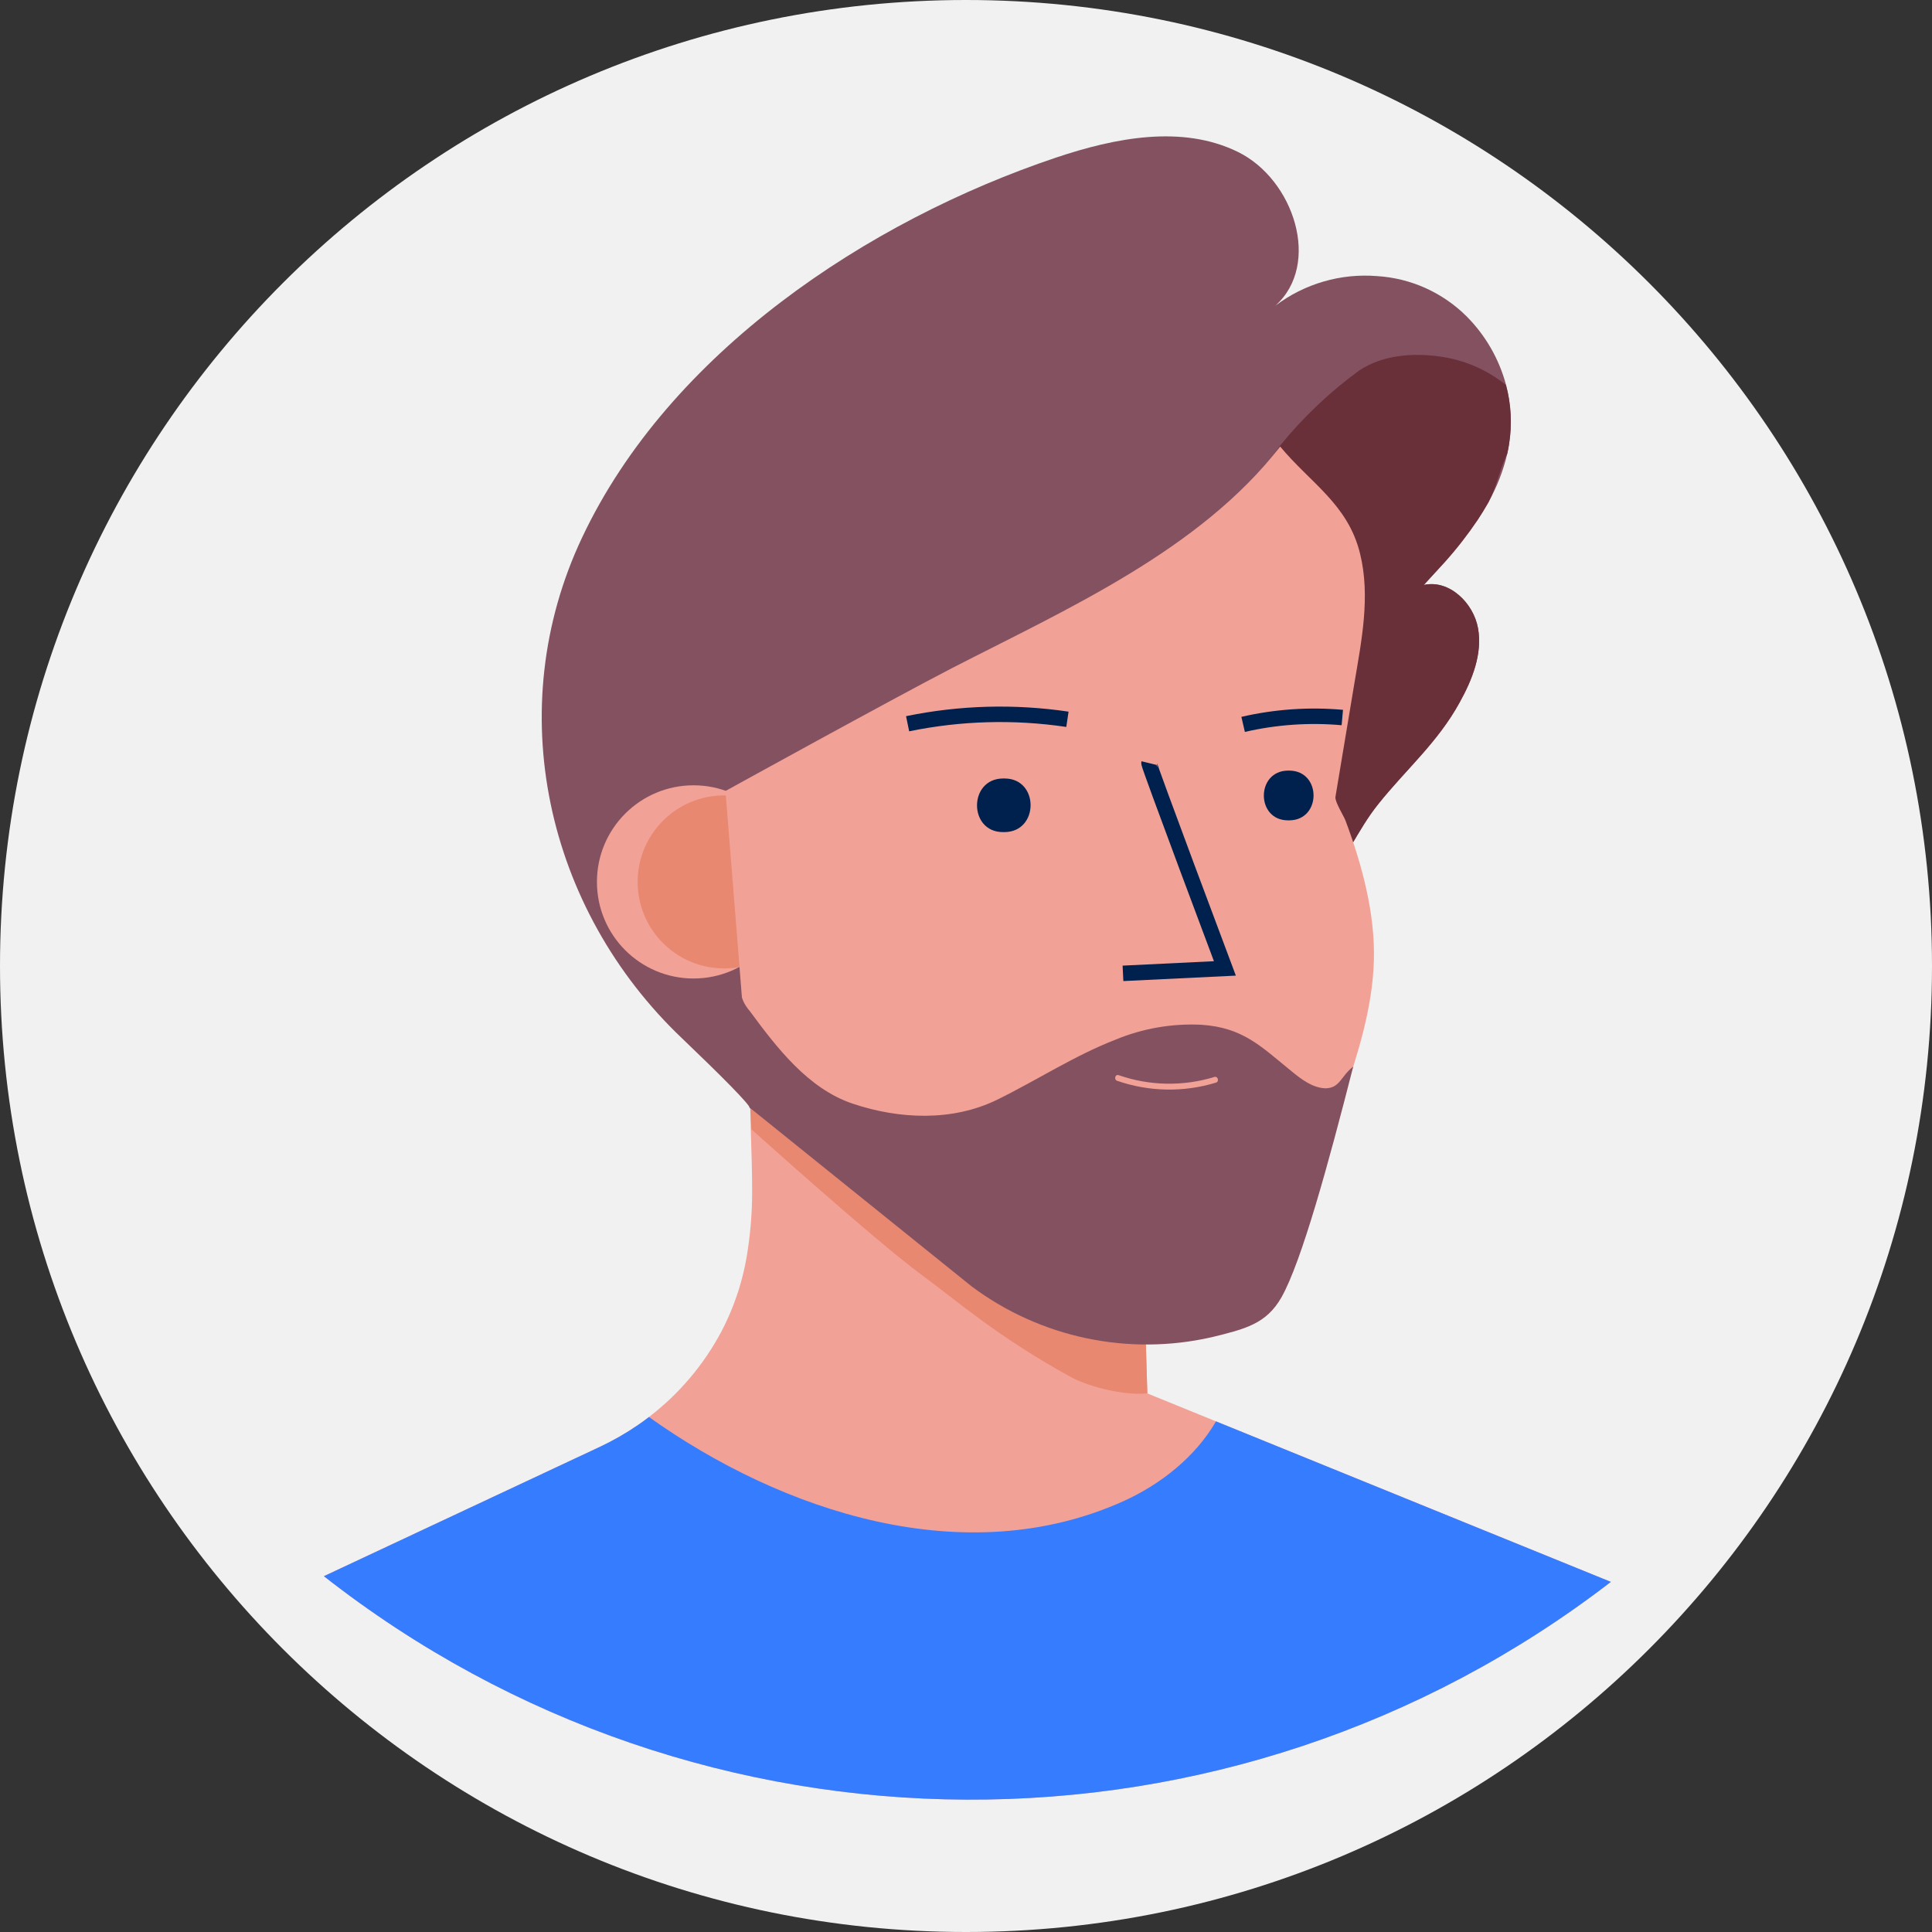 <svg width="36" height="36" viewBox="0 0 36 36" fill="none" xmlns="http://www.w3.org/2000/svg">
<rect x="0" y="0" width="36" height="36" fill="#333333" stroke="none"/>
<path d="M0 18C0 8.059 8.059 0 18 0V0C27.941 0 36 8.059 36 18V18C36 27.941 27.941 36 18 36V36C8.059 36 0 27.941 0 18V18Z" fill="#F1F1F1"/>
<path d="M30.016 29.476C22.938 34.926 13.065 34.882 6.035 29.37L11.188 26.955C11.433 26.84 11.668 26.704 11.892 26.55C11.96 26.504 12.027 26.455 12.092 26.404C12.653 25.975 13.114 25.43 13.445 24.806C13.695 24.327 13.861 23.809 13.936 23.273C13.988 22.926 14.014 22.575 14.015 22.224C14.015 21.858 14.005 21.491 13.992 21.125C13.985 20.886 13.979 20.645 13.976 20.406C13.971 20.071 13.968 19.735 13.965 19.399L14.177 19.505L14.727 19.79L14.982 19.833L17.934 20.335L21.23 20.896L21.329 24.285L21.362 25.392L21.378 25.93V25.963L21.484 26.007L22.656 26.484L30.016 29.476Z" fill="#F2A196"/>
<path d="M21.377 25.963C20.985 26.008 20.318 25.857 19.949 25.657C18.573 24.896 17.886 24.28 17.156 23.742C16.288 23.101 14.001 21.042 14.001 21.042C13.993 20.803 13.979 20.644 13.975 20.407C13.971 20.072 13.968 19.736 13.965 19.4L14.177 19.506L14.727 19.791L14.982 19.834L17.934 20.336L21.229 20.897L21.329 24.285L21.362 25.393L21.378 25.931V25.963H21.377Z" fill="#E88870"/>
<path d="M30.016 29.476C22.938 34.926 13.065 34.882 6.035 29.37L11.188 26.955C11.433 26.839 11.668 26.704 11.892 26.55C11.96 26.504 12.027 26.455 12.092 26.404C14.585 28.179 17.988 29.298 20.932 27.973C21.633 27.656 22.277 27.143 22.658 26.485L30.016 29.476Z" fill="#367CFF"/>
<path d="M28.12 8.27C28.111 8.332 28.099 8.394 28.085 8.455C28.012 8.77 27.894 9.073 27.735 9.354L27.726 9.369C27.666 9.475 27.601 9.581 27.532 9.686C27.346 9.958 27.144 10.218 26.926 10.465L26.796 10.61C26.708 10.708 26.619 10.805 26.53 10.9C27.001 10.794 27.457 11.233 27.541 11.708C27.625 12.182 27.435 12.661 27.201 13.084C26.791 13.834 26.201 14.333 25.681 14.984C25.291 15.469 25.075 16.043 24.651 16.506L24.619 16.541C23.497 17.719 21.727 17.994 20.253 18.497C19.724 18.679 13.983 20.31 13.983 20.665C13.983 20.588 13.421 20.03 12.712 19.351C10.171 16.938 9.336 13.21 10.848 10.013C12.473 6.571 16.164 4.116 19.679 2.936C20.778 2.568 22.026 2.32 23.067 2.831C24.109 3.341 24.628 4.924 23.764 5.697C24.308 5.286 24.984 5.089 25.663 5.145C26.29 5.184 26.882 5.451 27.327 5.894C27.68 6.248 27.934 6.689 28.063 7.173C28.159 7.53 28.178 7.904 28.12 8.27V8.27Z" fill="#845161"/>
<path d="M28.12 8.27C28.111 8.332 28.099 8.394 28.085 8.455C28.076 8.473 28.066 8.492 28.057 8.513C27.937 8.786 27.882 9.081 27.739 9.354L27.731 9.369C27.67 9.475 27.606 9.581 27.536 9.686C27.352 9.96 27.15 10.22 26.93 10.465L26.796 10.61C26.708 10.708 26.619 10.805 26.53 10.9C27.001 10.794 27.457 11.233 27.541 11.708C27.625 12.182 27.435 12.661 27.201 13.084C26.791 13.834 26.201 14.333 25.681 14.984C25.291 15.469 25.075 16.043 24.651 16.506C24.158 15.92 23.844 15.204 23.746 14.445C23.573 13.041 23.678 11.511 23.631 10.09C23.601 9.196 23.313 9.031 23.849 8.308C24.28 7.776 24.778 7.303 25.331 6.901C25.763 6.616 26.319 6.571 26.835 6.644C27.284 6.706 27.708 6.889 28.061 7.174C28.157 7.531 28.177 7.904 28.12 8.27Z" fill="#69303A"/>
<circle cx="12.923" cy="16.433" r="1.8" fill="#F2A196"/>
<ellipse cx="13.494" cy="16.433" rx="1.612" ry="1.612" fill="#E88870"/>
<path d="M13.518 14.739L13.982 20.563L21.017 24.891C22.027 25.267 23.158 24.815 23.63 23.845C24.166 22.751 24.631 21.623 25.021 20.47C25.301 19.639 25.574 18.787 25.6 17.904C25.627 17.021 25.376 16.104 25.071 15.289C25.039 15.203 24.87 14.939 24.884 14.849C25.002 14.143 25.12 13.44 25.236 12.738C25.369 11.943 25.54 11.113 25.342 10.313C25.116 9.396 24.424 9.006 23.854 8.321C22.355 10.252 19.89 11.344 17.738 12.45C16.631 13.022 13.518 14.739 13.518 14.739Z" fill="#F2A196"/>
<path d="M25.215 19.875C24.759 21.666 24.253 23.512 23.878 24.174C23.596 24.669 23.203 24.764 22.582 24.916C21.022 25.272 19.385 24.926 18.104 23.969L13.965 20.636C13.901 20.012 13.859 19.917 13.828 19.29C13.813 19.006 13.722 18.723 13.79 18.443C13.809 18.59 13.871 18.727 13.97 18.838C14.471 19.518 15.056 20.285 15.888 20.565C16.756 20.856 17.744 20.901 18.582 20.491C19.312 20.133 20.027 19.666 20.788 19.372C21.294 19.162 21.841 19.068 22.388 19.095C23.165 19.148 23.497 19.499 24.066 19.961C24.252 20.114 24.461 20.273 24.701 20.279C24.972 20.274 24.986 20.049 25.215 19.875Z" fill="#845161"/>
<path d="M18.719 14.506C19.365 14.506 19.365 15.499 18.719 15.505H18.689C18.044 15.505 18.044 14.511 18.689 14.506H18.719Z" fill="#00214E"/>
<path d="M24.026 14.359C24.626 14.364 24.626 15.28 24.026 15.286H24C23.4 15.286 23.4 14.364 24 14.359H24.026Z" fill="#00214E"/>
<path d="M21.41 14.219C21.401 14.256 22.824 18.045 22.824 18.045L20.925 18.137" stroke="#00214E" stroke-width="0.288"/>
<path d="M16.912 13.486C17.892 13.284 18.9 13.256 19.89 13.403" stroke="#00214E" stroke-width="0.288"/>
<path d="M23.164 13.498C23.769 13.358 24.393 13.315 25.012 13.37" stroke="#00214E" stroke-width="0.288"/>
<path d="M20.816 20.139C21.411 20.345 22.056 20.357 22.658 20.173C22.723 20.153 22.695 20.05 22.63 20.067C22.047 20.246 21.421 20.235 20.844 20.034C20.779 20.012 20.752 20.114 20.816 20.14V20.139Z" fill="#F2A196"/>
</svg>
